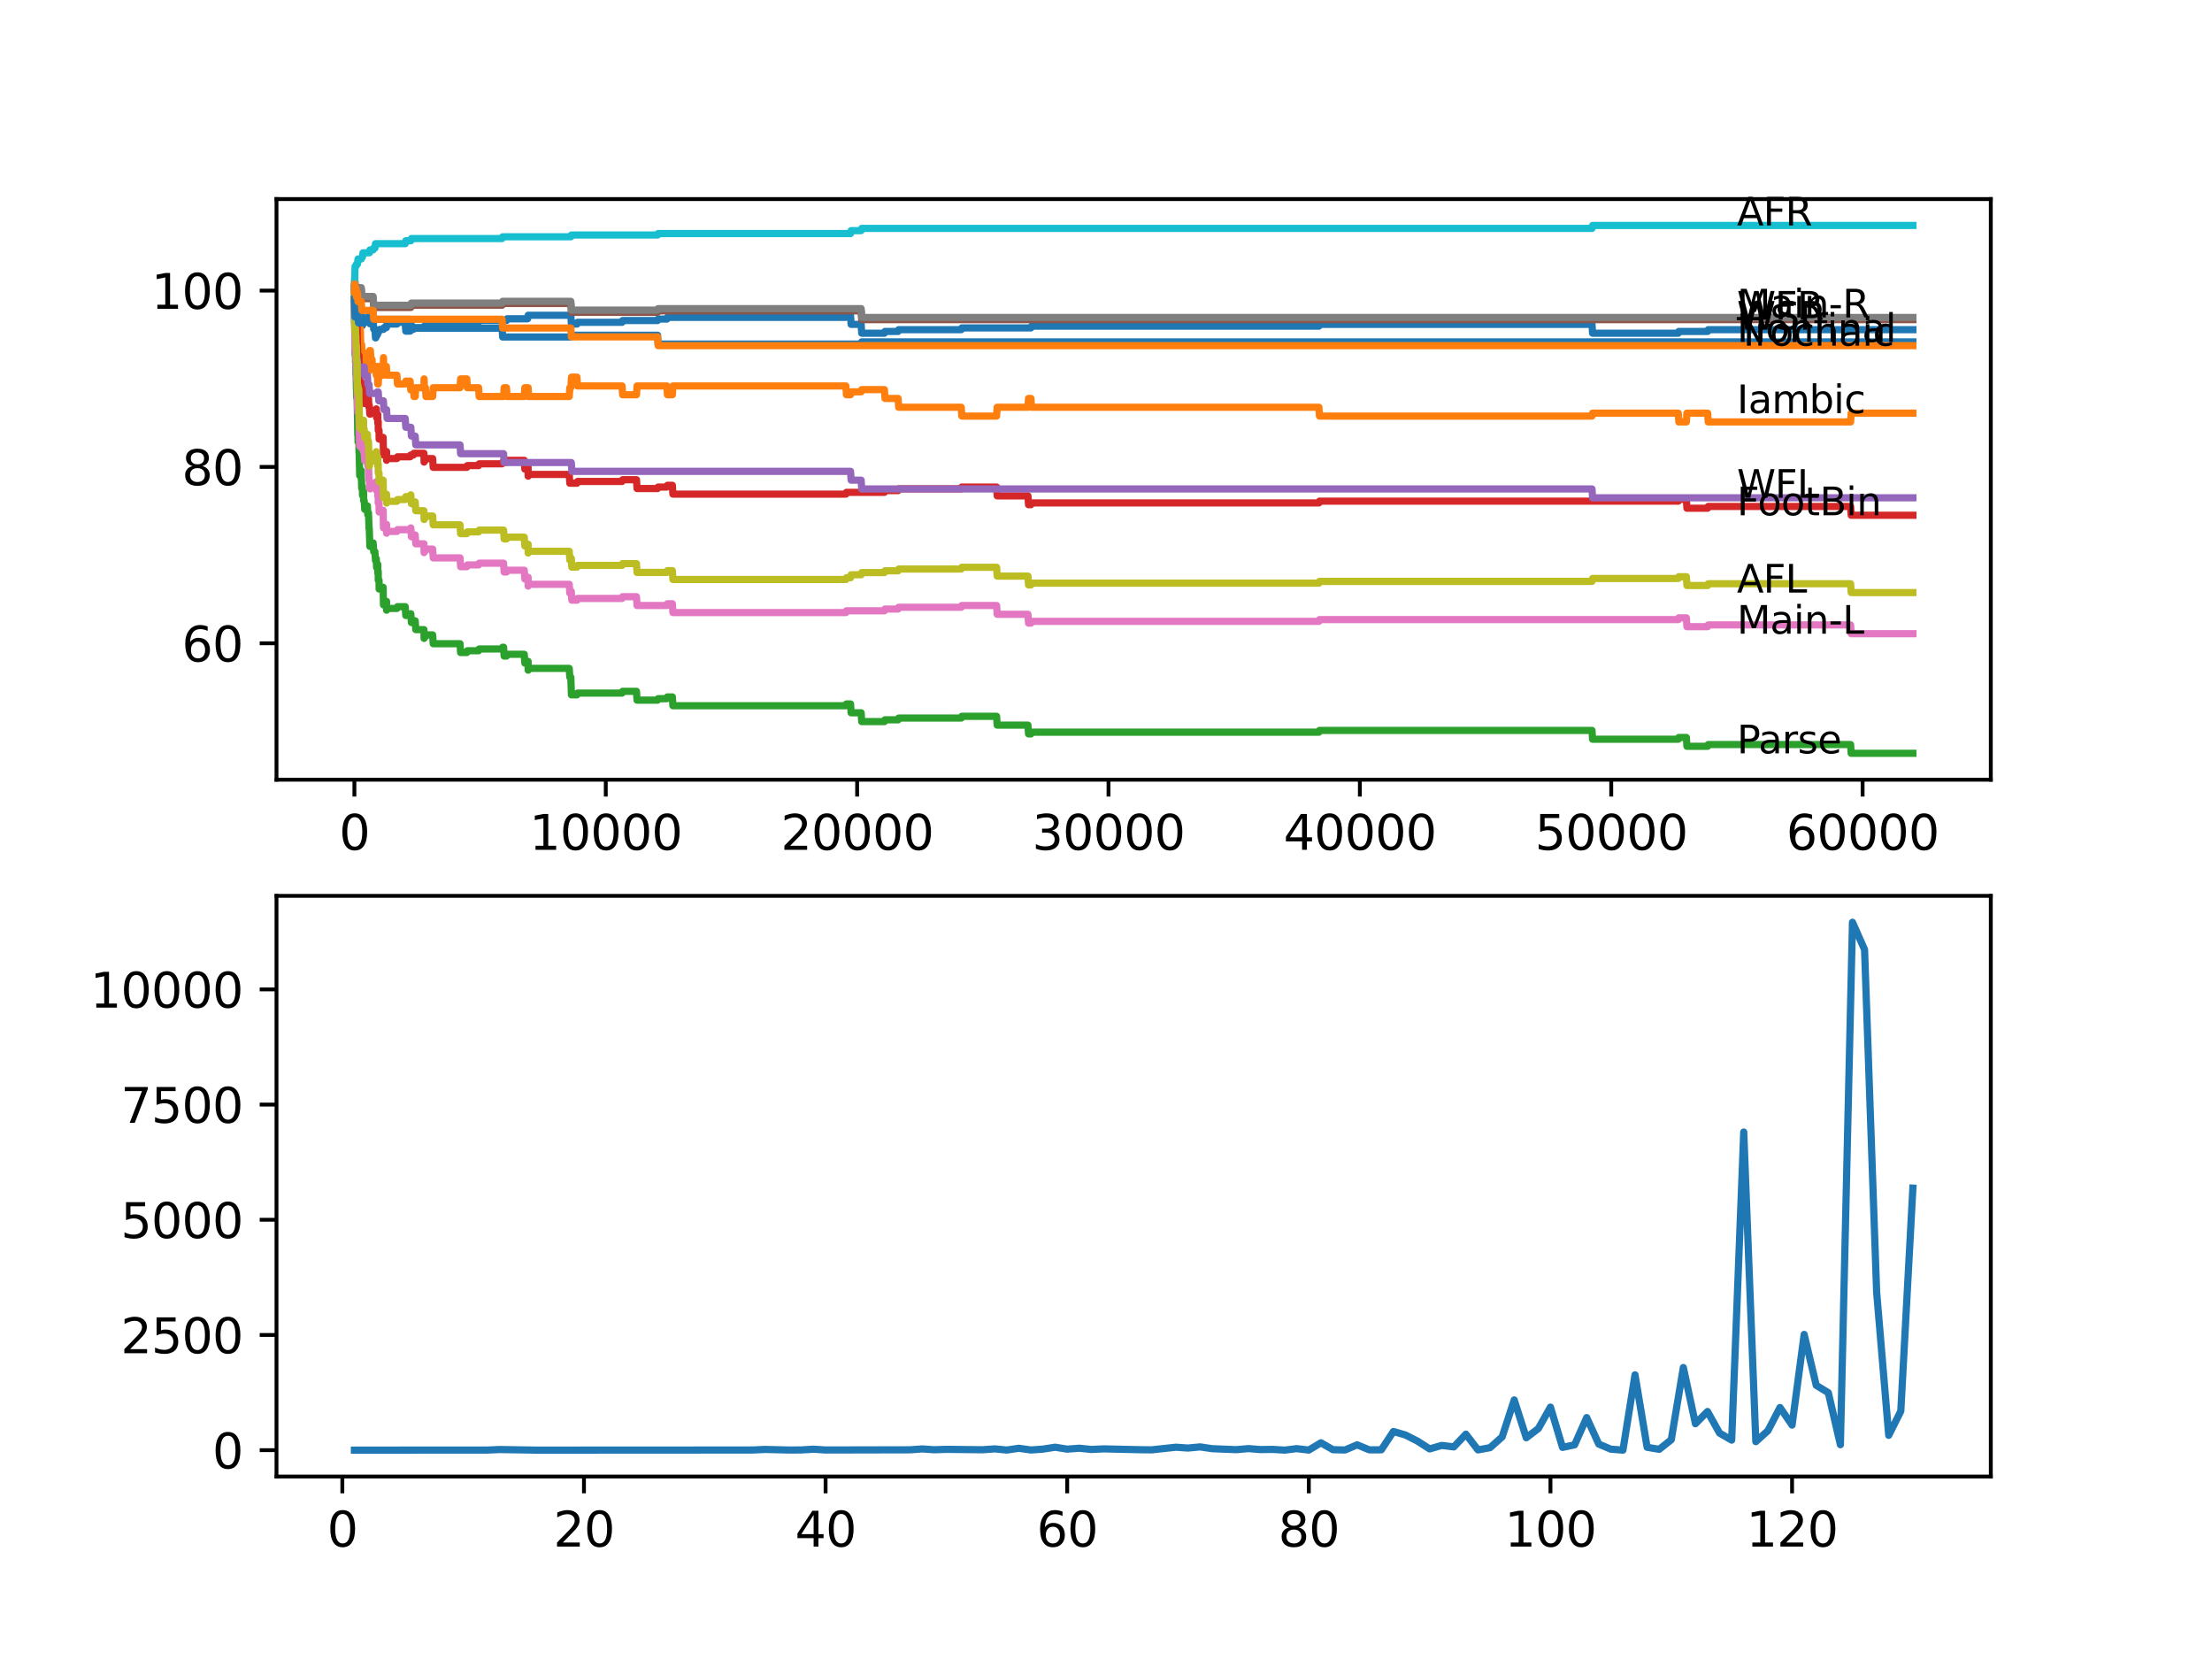 <?xml version="1.0" encoding="utf-8" standalone="no"?>
<!DOCTYPE svg PUBLIC "-//W3C//DTD SVG 1.1//EN"
  "http://www.w3.org/Graphics/SVG/1.1/DTD/svg11.dtd">
<svg xmlns:xlink="http://www.w3.org/1999/xlink" width="460.8pt" height="345.6pt" viewBox="0 0 460.8 345.6" xmlns="http://www.w3.org/2000/svg" version="1.1">
 <defs>
  <style type="text/css">*{stroke-linejoin: round; stroke-linecap: butt}</style>
 </defs>
 <g id="figure_1">
  <g id="patch_1">
   <path d="M 0 345.6 
L 460.8 345.6 
L 460.8 0 
L 0 0 
z
" style="fill: #ffffff"/>
  </g>
  <g id="axes_1">
   <g id="patch_2">
    <path d="M 57.6 162.432 
L 414.72 162.432 
L 414.72 41.472 
L 57.6 41.472 
z
" style="fill: #ffffff"/>
   </g>
   <g id="matplotlib.axis_1">
    <g id="xtick_1">
     <g id="line2d_1">
      <defs>
       <path id="m3a9e1bb1ab" d="M 0 0 
L 0 3.5 
" style="stroke: #000000; stroke-width: 0.8"/>
      </defs>
      <g>
       <use xlink:href="#m3a9e1bb1ab" x="73.827" y="162.432" style="stroke: #000000; stroke-width: 0.8"/>
      </g>
     </g>
     <g id="text_1">
      <!-- 0 -->
      <g transform="translate(70.646 177.03)scale(0.1 -0.1)">
       <defs>
        <path id="DejaVuSans-30" d="M 2034 4250 
Q 1547 4250 1301 3770 
Q 1056 3291 1056 2328 
Q 1056 1369 1301 889 
Q 1547 409 2034 409 
Q 2525 409 2770 889 
Q 3016 1369 3016 2328 
Q 3016 3291 2770 3770 
Q 2525 4250 2034 4250 
z
M 2034 4750 
Q 2819 4750 3233 4129 
Q 3647 3509 3647 2328 
Q 3647 1150 3233 529 
Q 2819 -91 2034 -91 
Q 1250 -91 836 529 
Q 422 1150 422 2328 
Q 422 3509 836 4129 
Q 1250 4750 2034 4750 
z
" transform="scale(0.016)"/>
       </defs>
       <use xlink:href="#DejaVuSans-30"/>
      </g>
     </g>
    </g>
    <g id="xtick_2">
     <g id="line2d_2">
      <g>
       <use xlink:href="#m3a9e1bb1ab" x="126.192" y="162.432" style="stroke: #000000; stroke-width: 0.8"/>
      </g>
     </g>
     <g id="text_2">
      <!-- 10000 -->
      <g transform="translate(110.286 177.03)scale(0.1 -0.1)">
       <defs>
        <path id="DejaVuSans-31" d="M 794 531 
L 1825 531 
L 1825 4091 
L 703 3866 
L 703 4441 
L 1819 4666 
L 2450 4666 
L 2450 531 
L 3481 531 
L 3481 0 
L 794 0 
L 794 531 
z
" transform="scale(0.016)"/>
       </defs>
       <use xlink:href="#DejaVuSans-31"/>
       <use xlink:href="#DejaVuSans-30" x="63.623"/>
       <use xlink:href="#DejaVuSans-30" x="127.246"/>
       <use xlink:href="#DejaVuSans-30" x="190.869"/>
       <use xlink:href="#DejaVuSans-30" x="254.492"/>
      </g>
     </g>
    </g>
    <g id="xtick_3">
     <g id="line2d_3">
      <g>
       <use xlink:href="#m3a9e1bb1ab" x="178.556" y="162.432" style="stroke: #000000; stroke-width: 0.8"/>
      </g>
     </g>
     <g id="text_3">
      <!-- 20000 -->
      <g transform="translate(162.65 177.03)scale(0.1 -0.1)">
       <defs>
        <path id="DejaVuSans-32" d="M 1228 531 
L 3431 531 
L 3431 0 
L 469 0 
L 469 531 
Q 828 903 1448 1529 
Q 2069 2156 2228 2338 
Q 2531 2678 2651 2914 
Q 2772 3150 2772 3378 
Q 2772 3750 2511 3984 
Q 2250 4219 1831 4219 
Q 1534 4219 1204 4116 
Q 875 4013 500 3803 
L 500 4441 
Q 881 4594 1212 4672 
Q 1544 4750 1819 4750 
Q 2544 4750 2975 4387 
Q 3406 4025 3406 3419 
Q 3406 3131 3298 2873 
Q 3191 2616 2906 2266 
Q 2828 2175 2409 1742 
Q 1991 1309 1228 531 
z
" transform="scale(0.016)"/>
       </defs>
       <use xlink:href="#DejaVuSans-32"/>
       <use xlink:href="#DejaVuSans-30" x="63.623"/>
       <use xlink:href="#DejaVuSans-30" x="127.246"/>
       <use xlink:href="#DejaVuSans-30" x="190.869"/>
       <use xlink:href="#DejaVuSans-30" x="254.492"/>
      </g>
     </g>
    </g>
    <g id="xtick_4">
     <g id="line2d_4">
      <g>
       <use xlink:href="#m3a9e1bb1ab" x="230.921" y="162.432" style="stroke: #000000; stroke-width: 0.8"/>
      </g>
     </g>
     <g id="text_4">
      <!-- 30000 -->
      <g transform="translate(215.015 177.03)scale(0.1 -0.1)">
       <defs>
        <path id="DejaVuSans-33" d="M 2597 2516 
Q 3050 2419 3304 2112 
Q 3559 1806 3559 1356 
Q 3559 666 3084 287 
Q 2609 -91 1734 -91 
Q 1441 -91 1130 -33 
Q 819 25 488 141 
L 488 750 
Q 750 597 1062 519 
Q 1375 441 1716 441 
Q 2309 441 2620 675 
Q 2931 909 2931 1356 
Q 2931 1769 2642 2001 
Q 2353 2234 1838 2234 
L 1294 2234 
L 1294 2753 
L 1863 2753 
Q 2328 2753 2575 2939 
Q 2822 3125 2822 3475 
Q 2822 3834 2567 4026 
Q 2313 4219 1838 4219 
Q 1578 4219 1281 4162 
Q 984 4106 628 3988 
L 628 4550 
Q 988 4650 1302 4700 
Q 1616 4750 1894 4750 
Q 2613 4750 3031 4423 
Q 3450 4097 3450 3541 
Q 3450 3153 3228 2886 
Q 3006 2619 2597 2516 
z
" transform="scale(0.016)"/>
       </defs>
       <use xlink:href="#DejaVuSans-33"/>
       <use xlink:href="#DejaVuSans-30" x="63.623"/>
       <use xlink:href="#DejaVuSans-30" x="127.246"/>
       <use xlink:href="#DejaVuSans-30" x="190.869"/>
       <use xlink:href="#DejaVuSans-30" x="254.492"/>
      </g>
     </g>
    </g>
    <g id="xtick_5">
     <g id="line2d_5">
      <g>
       <use xlink:href="#m3a9e1bb1ab" x="283.285" y="162.432" style="stroke: #000000; stroke-width: 0.8"/>
      </g>
     </g>
     <g id="text_5">
      <!-- 40000 -->
      <g transform="translate(267.379 177.03)scale(0.1 -0.1)">
       <defs>
        <path id="DejaVuSans-34" d="M 2419 4116 
L 825 1625 
L 2419 1625 
L 2419 4116 
z
M 2253 4666 
L 3047 4666 
L 3047 1625 
L 3713 1625 
L 3713 1100 
L 3047 1100 
L 3047 0 
L 2419 0 
L 2419 1100 
L 313 1100 
L 313 1709 
L 2253 4666 
z
" transform="scale(0.016)"/>
       </defs>
       <use xlink:href="#DejaVuSans-34"/>
       <use xlink:href="#DejaVuSans-30" x="63.623"/>
       <use xlink:href="#DejaVuSans-30" x="127.246"/>
       <use xlink:href="#DejaVuSans-30" x="190.869"/>
       <use xlink:href="#DejaVuSans-30" x="254.492"/>
      </g>
     </g>
    </g>
    <g id="xtick_6">
     <g id="line2d_6">
      <g>
       <use xlink:href="#m3a9e1bb1ab" x="335.65" y="162.432" style="stroke: #000000; stroke-width: 0.8"/>
      </g>
     </g>
     <g id="text_6">
      <!-- 50000 -->
      <g transform="translate(319.744 177.03)scale(0.1 -0.1)">
       <defs>
        <path id="DejaVuSans-35" d="M 691 4666 
L 3169 4666 
L 3169 4134 
L 1269 4134 
L 1269 2991 
Q 1406 3038 1543 3061 
Q 1681 3084 1819 3084 
Q 2600 3084 3056 2656 
Q 3513 2228 3513 1497 
Q 3513 744 3044 326 
Q 2575 -91 1722 -91 
Q 1428 -91 1123 -41 
Q 819 9 494 109 
L 494 744 
Q 775 591 1075 516 
Q 1375 441 1709 441 
Q 2250 441 2565 725 
Q 2881 1009 2881 1497 
Q 2881 1984 2565 2268 
Q 2250 2553 1709 2553 
Q 1456 2553 1204 2497 
Q 953 2441 691 2322 
L 691 4666 
z
" transform="scale(0.016)"/>
       </defs>
       <use xlink:href="#DejaVuSans-35"/>
       <use xlink:href="#DejaVuSans-30" x="63.623"/>
       <use xlink:href="#DejaVuSans-30" x="127.246"/>
       <use xlink:href="#DejaVuSans-30" x="190.869"/>
       <use xlink:href="#DejaVuSans-30" x="254.492"/>
      </g>
     </g>
    </g>
    <g id="xtick_7">
     <g id="line2d_7">
      <g>
       <use xlink:href="#m3a9e1bb1ab" x="388.014" y="162.432" style="stroke: #000000; stroke-width: 0.8"/>
      </g>
     </g>
     <g id="text_7">
      <!-- 60000 -->
      <g transform="translate(372.108 177.03)scale(0.1 -0.1)">
       <defs>
        <path id="DejaVuSans-36" d="M 2113 2584 
Q 1688 2584 1439 2293 
Q 1191 2003 1191 1497 
Q 1191 994 1439 701 
Q 1688 409 2113 409 
Q 2538 409 2786 701 
Q 3034 994 3034 1497 
Q 3034 2003 2786 2293 
Q 2538 2584 2113 2584 
z
M 3366 4563 
L 3366 3988 
Q 3128 4100 2886 4159 
Q 2644 4219 2406 4219 
Q 1781 4219 1451 3797 
Q 1122 3375 1075 2522 
Q 1259 2794 1537 2939 
Q 1816 3084 2150 3084 
Q 2853 3084 3261 2657 
Q 3669 2231 3669 1497 
Q 3669 778 3244 343 
Q 2819 -91 2113 -91 
Q 1303 -91 875 529 
Q 447 1150 447 2328 
Q 447 3434 972 4092 
Q 1497 4750 2381 4750 
Q 2619 4750 2861 4703 
Q 3103 4656 3366 4563 
z
" transform="scale(0.016)"/>
       </defs>
       <use xlink:href="#DejaVuSans-36"/>
       <use xlink:href="#DejaVuSans-30" x="63.623"/>
       <use xlink:href="#DejaVuSans-30" x="127.246"/>
       <use xlink:href="#DejaVuSans-30" x="190.869"/>
       <use xlink:href="#DejaVuSans-30" x="254.492"/>
      </g>
     </g>
    </g>
   </g>
   <g id="matplotlib.axis_2">
    <g id="ytick_1">
     <g id="line2d_8">
      <defs>
       <path id="m21073325c6" d="M 0 0 
L -3.5 0 
" style="stroke: #000000; stroke-width: 0.8"/>
      </defs>
      <g>
       <use xlink:href="#m21073325c6" x="57.6" y="134.004" style="stroke: #000000; stroke-width: 0.8"/>
      </g>
     </g>
     <g id="text_8">
      <!-- 60 -->
      <g transform="translate(37.875 137.804)scale(0.1 -0.1)">
       <use xlink:href="#DejaVuSans-36"/>
       <use xlink:href="#DejaVuSans-30" x="63.623"/>
      </g>
     </g>
    </g>
    <g id="ytick_2">
     <g id="line2d_9">
      <g>
       <use xlink:href="#m21073325c6" x="57.6" y="97.268" style="stroke: #000000; stroke-width: 0.8"/>
      </g>
     </g>
     <g id="text_9">
      <!-- 80 -->
      <g transform="translate(37.875 101.067)scale(0.1 -0.1)">
       <defs>
        <path id="DejaVuSans-38" d="M 2034 2216 
Q 1584 2216 1326 1975 
Q 1069 1734 1069 1313 
Q 1069 891 1326 650 
Q 1584 409 2034 409 
Q 2484 409 2743 651 
Q 3003 894 3003 1313 
Q 3003 1734 2745 1975 
Q 2488 2216 2034 2216 
z
M 1403 2484 
Q 997 2584 770 2862 
Q 544 3141 544 3541 
Q 544 4100 942 4425 
Q 1341 4750 2034 4750 
Q 2731 4750 3128 4425 
Q 3525 4100 3525 3541 
Q 3525 3141 3298 2862 
Q 3072 2584 2669 2484 
Q 3125 2378 3379 2068 
Q 3634 1759 3634 1313 
Q 3634 634 3220 271 
Q 2806 -91 2034 -91 
Q 1263 -91 848 271 
Q 434 634 434 1313 
Q 434 1759 690 2068 
Q 947 2378 1403 2484 
z
M 1172 3481 
Q 1172 3119 1398 2916 
Q 1625 2713 2034 2713 
Q 2441 2713 2670 2916 
Q 2900 3119 2900 3481 
Q 2900 3844 2670 4047 
Q 2441 4250 2034 4250 
Q 1625 4250 1398 4047 
Q 1172 3844 1172 3481 
z
" transform="scale(0.016)"/>
       </defs>
       <use xlink:href="#DejaVuSans-38"/>
       <use xlink:href="#DejaVuSans-30" x="63.623"/>
      </g>
     </g>
    </g>
    <g id="ytick_3">
     <g id="line2d_10">
      <g>
       <use xlink:href="#m21073325c6" x="57.6" y="60.532" style="stroke: #000000; stroke-width: 0.8"/>
      </g>
     </g>
     <g id="text_10">
      <!-- 100 -->
      <g transform="translate(31.512 64.331)scale(0.1 -0.1)">
       <use xlink:href="#DejaVuSans-31"/>
       <use xlink:href="#DejaVuSans-30" x="63.623"/>
       <use xlink:href="#DejaVuSans-30" x="127.246"/>
      </g>
     </g>
    </g>
   </g>
   <g id="line2d_11">
    <path d="M 73.833 62.369 
L 73.838 62.369 
L 73.901 67.512 
L 73.958 67.144 
L 74.021 67.144 
L 74.152 65.675 
L 74.252 67.512 
L 74.267 67.144 
L 74.383 65.859 
L 74.409 65.859 
L 74.466 64.45 
L 74.472 66.287 
L 74.513 66.287 
L 74.55 66.287 
L 74.576 65.92 
L 74.582 67.757 
L 74.65 67.022 
L 74.728 67.022 
L 74.859 65.553 
L 75.048 65.553 
L 75.168 64.879 
L 75.189 64.879 
L 75.262 64.512 
L 75.268 66.349 
L 75.278 66.349 
L 75.346 66.349 
L 75.461 65.981 
L 75.493 65.981 
L 75.508 67.818 
L 75.608 67.451 
L 75.723 67.451 
L 75.838 67.083 
L 76.2 67.083 
L 76.32 66.349 
L 76.613 66.349 
L 76.728 65.981 
L 76.859 65.981 
L 76.964 65.614 
L 77.079 67.451 
L 77.158 67.451 
L 77.273 67.083 
L 77.493 67.083 
L 77.608 66.716 
L 77.734 66.716 
L 77.849 68.553 
L 78.106 68.553 
L 78.221 70.389 
L 78.273 70.389 
L 78.388 70.022 
L 78.451 70.022 
L 78.566 69.716 
L 78.629 69.716 
L 78.745 69.349 
L 78.786 69.349 
L 78.902 68.981 
L 78.975 68.981 
L 79.09 68.614 
L 79.886 68.614 
L 80.001 68.247 
L 80.493 68.247 
L 80.614 67.512 
L 82.693 67.512 
L 82.808 67.144 
L 84.416 67.144 
L 84.531 68.981 
L 85.442 68.981 
L 85.557 68.614 
L 86.123 68.614 
L 86.238 68.247 
L 88.343 68.247 
L 88.458 67.879 
L 88.626 67.879 
L 88.741 67.512 
L 97.245 67.512 
L 97.36 67.144 
L 99.701 67.144 
L 99.816 66.777 
L 105.513 66.777 
L 105.628 66.41 
L 109.907 66.41 
L 110.027 65.675 
L 118.913 65.675 
L 119.029 67.512 
L 120.191 67.512 
L 120.306 67.144 
L 129.585 67.144 
L 129.7 66.777 
L 136.984 66.777 
L 137.099 66.471 
L 138.922 66.471 
L 139.037 66.104 
L 176.216 66.104 
L 176.331 65.736 
L 177.185 65.736 
L 177.3 67.573 
L 179.394 67.573 
L 179.509 69.41 
L 184.243 69.41 
L 184.358 69.043 
L 187.092 69.043 
L 187.207 68.675 
L 200.246 68.675 
L 200.361 68.308 
L 214.761 68.308 
L 214.876 67.94 
L 274.755 67.94 
L 274.87 67.573 
L 331.644 67.573 
L 331.759 69.41 
L 349.616 69.41 
L 349.731 69.043 
L 355.737 69.043 
L 355.852 68.675 
L 398.487 68.675 
L 398.487 68.675 
" clip-path="url(#p863208ecc4)" style="fill: none; stroke: #1f77b4; stroke-width: 1.5; stroke-linecap: square"/>
   </g>
   <g id="line2d_12">
    <path d="M 73.833 60.532 
L 73.843 60.532 
L 73.875 58.083 
L 73.943 62.675 
L 73.948 62.675 
L 74.021 62.063 
L 74.026 63.899 
L 74.047 63.899 
L 74.063 63.899 
L 74.136 62.063 
L 74.147 65.736 
L 74.168 65.277 
L 74.178 65.277 
L 74.267 63.44 
L 74.283 67.114 
L 74.294 67.114 
L 74.409 63.44 
L 74.445 67.114 
L 74.424 61.603 
L 74.524 65.277 
L 74.55 65.277 
L 74.671 70.328 
L 74.728 70.328 
L 74.843 72.165 
L 74.864 72.165 
L 74.985 68.491 
L 75.048 68.491 
L 75.168 72.165 
L 75.189 72.165 
L 75.262 74.002 
L 75.299 73.635 
L 75.346 71.798 
L 75.409 73.635 
L 75.508 73.635 
L 75.624 75.471 
L 75.723 75.471 
L 75.744 77.308 
L 75.833 75.471 
L 75.864 75.471 
L 75.98 73.635 
L 76.2 73.635 
L 76.32 77.308 
L 76.535 77.308 
L 76.613 75.471 
L 76.645 77.308 
L 76.76 77.308 
L 76.859 75.471 
L 76.87 77.308 
L 76.875 77.308 
L 76.996 73.022 
L 77.158 73.022 
L 77.273 74.859 
L 77.493 74.859 
L 77.608 76.696 
L 77.734 76.696 
L 77.849 76.329 
L 78.273 76.329 
L 78.388 78.165 
L 78.394 78.165 
L 78.451 76.329 
L 78.504 78.165 
L 78.629 78.165 
L 78.697 80.002 
L 78.739 78.165 
L 78.786 78.165 
L 78.792 80.002 
L 78.896 78.165 
L 78.964 78.165 
L 78.975 76.329 
L 79.074 78.165 
L 79.813 78.165 
L 79.886 74.492 
L 79.928 76.329 
L 80.493 76.329 
L 80.609 78.165 
L 82.693 78.165 
L 82.808 80.002 
L 84.416 80.002 
L 84.531 79.39 
L 85.442 79.39 
L 85.557 81.227 
L 85.583 81.227 
L 85.699 80.767 
L 86.123 80.767 
L 86.238 82.604 
L 86.494 82.604 
L 86.61 80.767 
L 88.312 80.767 
L 88.343 78.931 
L 88.421 80.767 
L 88.626 80.767 
L 88.741 82.604 
L 90.129 82.604 
L 90.244 80.767 
L 95.836 80.767 
L 95.951 78.931 
L 97.245 78.931 
L 97.36 80.767 
L 99.701 80.767 
L 99.816 82.604 
L 104.906 82.604 
L 105.021 80.767 
L 105.513 80.767 
L 105.628 82.604 
L 109.215 82.604 
L 109.331 80.767 
L 109.907 80.767 
L 110.017 82.604 
L 110.022 80.767 
L 110.127 82.604 
L 118.583 82.604 
L 118.699 80.767 
L 118.913 80.767 
L 119.055 78.563 
L 120.191 78.563 
L 120.306 80.4 
L 129.585 80.4 
L 129.7 82.237 
L 132.591 82.237 
L 132.706 80.4 
L 138.922 80.4 
L 139.037 82.237 
L 140.063 82.237 
L 140.179 80.4 
L 176.216 80.4 
L 176.331 82.237 
L 177.185 82.237 
L 177.3 81.625 
L 179.394 81.625 
L 179.509 81.165 
L 184.243 81.165 
L 184.358 83.002 
L 187.092 83.002 
L 187.207 84.839 
L 200.246 84.839 
L 200.361 86.676 
L 207.614 86.676 
L 207.729 84.839 
L 214.143 84.839 
L 214.259 83.002 
L 214.761 83.002 
L 214.876 84.839 
L 274.755 84.839 
L 274.87 86.676 
L 331.644 86.676 
L 331.759 86.064 
L 349.616 86.064 
L 349.731 87.9 
L 351.302 87.9 
L 351.417 86.064 
L 355.737 86.064 
L 355.852 87.9 
L 385.517 87.9 
L 385.632 86.064 
L 398.487 86.064 
L 398.487 86.064 
" clip-path="url(#p863208ecc4)" style="fill: none; stroke: #ff7f0e; stroke-width: 1.5; stroke-linecap: square"/>
   </g>
   <g id="line2d_13">
    <path d="M 73.833 60.532 
L 73.979 74.033 
L 74.021 74.033 
L 74.063 73.665 
L 74.068 75.502 
L 74.11 75.502 
L 74.121 75.502 
L 74.126 75.135 
L 74.157 78.073 
L 74.178 78.073 
L 74.299 82.849 
L 74.398 82.849 
L 74.529 90.625 
L 74.55 90.625 
L 74.576 90.258 
L 74.582 92.094 
L 74.65 91.36 
L 74.728 91.36 
L 74.749 90.992 
L 74.786 94.299 
L 74.801 93.931 
L 74.807 93.931 
L 74.932 99.074 
L 75.048 99.074 
L 75.168 98.401 
L 75.189 98.401 
L 75.262 98.033 
L 75.268 99.87 
L 75.278 99.87 
L 75.299 99.87 
L 75.346 101.707 
L 75.414 101.34 
L 75.493 101.34 
L 75.508 103.177 
L 75.608 102.809 
L 75.723 102.809 
L 75.744 102.442 
L 75.749 104.279 
L 75.812 104.279 
L 75.864 104.279 
L 75.98 106.115 
L 76.2 106.115 
L 76.32 105.381 
L 76.535 105.381 
L 76.613 107.218 
L 76.65 106.85 
L 76.76 106.85 
L 76.88 110.156 
L 76.927 110.156 
L 77.048 113.83 
L 77.158 113.83 
L 77.273 113.463 
L 77.493 113.463 
L 77.608 113.095 
L 77.734 113.095 
L 77.849 114.932 
L 78.106 114.932 
L 78.221 116.769 
L 78.273 116.769 
L 78.388 116.402 
L 78.394 116.402 
L 78.451 118.238 
L 78.509 117.932 
L 78.629 117.932 
L 78.697 117.565 
L 78.703 119.402 
L 78.718 119.402 
L 78.786 119.402 
L 78.792 119.034 
L 78.797 120.871 
L 78.875 120.871 
L 78.964 120.871 
L 78.975 122.708 
L 79.08 122.341 
L 79.813 122.341 
L 79.886 126.014 
L 79.933 125.647 
L 80.493 125.647 
L 80.53 125.279 
L 80.535 127.116 
L 80.588 126.749 
L 82.693 126.749 
L 82.808 126.382 
L 84.416 126.382 
L 84.531 128.218 
L 85.442 128.218 
L 85.557 127.851 
L 85.583 127.851 
L 85.699 129.688 
L 86.123 129.688 
L 86.238 129.32 
L 86.494 129.32 
L 86.61 131.157 
L 88.312 131.157 
L 88.343 132.994 
L 88.427 132.627 
L 88.626 132.627 
L 88.741 132.259 
L 90.129 132.259 
L 90.244 134.096 
L 95.836 134.096 
L 95.951 135.933 
L 97.245 135.933 
L 97.36 135.566 
L 99.701 135.566 
L 99.816 135.198 
L 104.592 135.198 
L 104.707 134.831 
L 104.906 134.831 
L 105.021 136.668 
L 105.513 136.668 
L 105.628 136.3 
L 109.215 136.3 
L 109.331 138.137 
L 109.907 138.137 
L 110.017 137.77 
L 110.022 139.607 
L 110.132 139.239 
L 118.583 139.239 
L 118.699 141.076 
L 118.913 141.076 
L 119.034 144.75 
L 120.191 144.75 
L 120.306 144.382 
L 129.585 144.382 
L 129.7 144.015 
L 132.591 144.015 
L 132.706 145.852 
L 136.984 145.852 
L 137.099 145.546 
L 138.922 145.546 
L 139.037 145.178 
L 140.063 145.178 
L 140.179 147.015 
L 176.216 147.015 
L 176.331 146.648 
L 177.185 146.648 
L 177.3 148.484 
L 179.394 148.484 
L 179.509 150.321 
L 184.243 150.321 
L 184.358 149.954 
L 187.092 149.954 
L 187.207 149.587 
L 200.246 149.587 
L 200.361 149.219 
L 207.614 149.219 
L 207.729 151.056 
L 214.143 151.056 
L 214.259 152.893 
L 214.761 152.893 
L 214.876 152.525 
L 274.755 152.525 
L 274.87 152.158 
L 331.644 152.158 
L 331.759 153.995 
L 349.616 153.995 
L 349.731 153.628 
L 351.302 153.628 
L 351.417 155.464 
L 355.737 155.464 
L 355.852 155.097 
L 385.517 155.097 
L 385.632 156.934 
L 398.487 156.934 
L 398.487 156.934 
" clip-path="url(#p863208ecc4)" style="fill: none; stroke: #2ca02c; stroke-width: 1.5; stroke-linecap: square"/>
   </g>
   <g id="line2d_14">
    <path d="M 73.833 62.369 
L 73.838 64.206 
L 73.943 63.012 
L 74.021 63.012 
L 74.063 62.644 
L 74.068 64.481 
L 74.11 64.481 
L 74.121 64.481 
L 74.126 64.114 
L 74.184 67.053 
L 74.194 67.053 
L 74.252 67.053 
L 74.257 66.685 
L 74.262 68.522 
L 74.346 68.155 
L 74.398 68.155 
L 74.524 74.094 
L 74.55 74.094 
L 74.576 73.726 
L 74.582 75.563 
L 74.65 74.828 
L 74.728 74.828 
L 74.781 74.094 
L 74.786 75.931 
L 74.807 75.563 
L 74.932 80.706 
L 75.048 80.706 
L 75.168 80.033 
L 75.189 80.033 
L 75.299 79.665 
L 75.346 81.502 
L 75.414 81.135 
L 75.508 81.135 
L 75.624 80.767 
L 75.723 80.767 
L 75.744 80.4 
L 75.749 82.237 
L 75.812 82.237 
L 75.864 82.237 
L 75.98 84.074 
L 76.2 84.074 
L 76.32 83.339 
L 76.613 83.339 
L 76.728 82.972 
L 76.76 82.972 
L 76.859 84.808 
L 76.875 84.441 
L 76.927 84.441 
L 77.043 86.278 
L 77.158 86.278 
L 77.273 85.911 
L 77.493 85.911 
L 77.608 85.543 
L 78.273 85.543 
L 78.388 85.176 
L 78.394 85.176 
L 78.451 87.013 
L 78.509 86.706 
L 78.629 86.706 
L 78.697 86.339 
L 78.703 88.176 
L 78.718 88.176 
L 78.786 88.176 
L 78.792 87.809 
L 78.797 89.645 
L 78.875 89.645 
L 78.964 89.645 
L 78.975 91.482 
L 79.08 91.115 
L 79.813 91.115 
L 79.886 94.788 
L 79.933 94.421 
L 80.493 94.421 
L 80.53 94.054 
L 80.535 95.891 
L 80.588 95.523 
L 82.693 95.523 
L 82.808 95.156 
L 85.442 95.156 
L 85.557 94.788 
L 86.123 94.788 
L 86.238 94.421 
L 88.312 94.421 
L 88.343 96.258 
L 88.427 95.891 
L 88.626 95.891 
L 88.741 95.523 
L 90.129 95.523 
L 90.244 97.36 
L 97.245 97.36 
L 97.36 96.993 
L 99.701 96.993 
L 99.816 96.625 
L 104.592 96.625 
L 104.707 96.258 
L 105.513 96.258 
L 105.628 95.891 
L 109.215 95.891 
L 109.331 97.727 
L 109.907 97.727 
L 110.017 97.36 
L 110.022 99.197 
L 110.132 98.829 
L 118.583 98.829 
L 118.699 100.666 
L 120.191 100.666 
L 120.306 100.299 
L 129.585 100.299 
L 129.7 99.932 
L 132.591 99.932 
L 132.706 101.768 
L 136.984 101.768 
L 137.099 101.462 
L 138.922 101.462 
L 139.037 101.095 
L 140.063 101.095 
L 140.179 102.932 
L 176.216 102.932 
L 176.331 102.564 
L 184.243 102.564 
L 184.358 102.197 
L 187.092 102.197 
L 187.207 101.83 
L 200.246 101.83 
L 200.361 101.462 
L 207.614 101.462 
L 207.729 103.299 
L 214.143 103.299 
L 214.259 105.136 
L 214.761 105.136 
L 214.876 104.768 
L 274.755 104.768 
L 274.87 104.401 
L 349.616 104.401 
L 349.731 104.034 
L 351.302 104.034 
L 351.417 105.871 
L 355.737 105.871 
L 355.852 105.503 
L 385.517 105.503 
L 385.632 107.34 
L 398.487 107.34 
L 398.487 107.34 
" clip-path="url(#p863208ecc4)" style="fill: none; stroke: #d62728; stroke-width: 1.5; stroke-linecap: square"/>
   </g>
   <g id="line2d_15">
    <path d="M 73.833 62.369 
L 73.974 73.39 
L 74.152 73.39 
L 74.267 75.226 
L 74.43 75.226 
L 74.466 74.92 
L 74.472 76.757 
L 74.513 76.757 
L 75.048 76.757 
L 75.163 76.451 
L 75.864 76.451 
L 75.98 78.288 
L 76.535 78.288 
L 76.65 80.125 
L 76.875 80.125 
L 76.99 81.961 
L 78.451 81.961 
L 78.566 81.655 
L 78.792 81.655 
L 78.907 83.492 
L 79.865 83.492 
L 79.98 85.329 
L 80.53 85.329 
L 80.645 87.166 
L 84.416 87.166 
L 84.531 89.002 
L 85.583 89.002 
L 85.699 90.839 
L 86.494 90.839 
L 86.61 92.676 
L 95.836 92.676 
L 95.951 94.513 
L 104.906 94.513 
L 105.021 96.35 
L 119.008 96.35 
L 119.123 98.187 
L 177.185 98.187 
L 177.3 100.023 
L 179.394 100.023 
L 179.509 101.86 
L 331.644 101.86 
L 331.759 103.697 
L 398.487 103.697 
L 398.487 103.697 
" clip-path="url(#p863208ecc4)" style="fill: none; stroke: #9467bd; stroke-width: 1.5; stroke-linecap: square"/>
   </g>
   <g id="line2d_16">
    <path d="M 73.833 59.92 
L 73.859 59.92 
L 73.948 59.001 
L 73.953 60.838 
L 73.958 60.838 
L 74.576 60.838 
L 74.692 60.379 
L 75.262 60.379 
L 75.377 62.216 
L 77.734 62.216 
L 77.849 64.053 
L 85.583 64.053 
L 85.699 63.593 
L 104.592 63.593 
L 104.707 63.226 
L 118.913 63.226 
L 119.029 65.063 
L 136.984 65.063 
L 137.099 64.757 
L 179.394 64.757 
L 179.509 66.593 
L 398.487 66.593 
L 398.487 66.593 
" clip-path="url(#p863208ecc4)" style="fill: none; stroke: #8c564b; stroke-width: 1.5; stroke-linecap: square"/>
   </g>
   <g id="line2d_17">
    <path d="M 73.833 62.369 
L 73.937 73.022 
L 73.969 72.655 
L 74.021 72.655 
L 74.063 72.288 
L 74.068 74.124 
L 74.11 74.124 
L 74.121 74.124 
L 74.126 73.757 
L 74.184 76.237 
L 74.199 76.237 
L 74.252 76.237 
L 74.257 75.869 
L 74.299 79.176 
L 74.32 79.176 
L 74.398 79.176 
L 74.466 85.115 
L 74.524 84.502 
L 74.55 84.502 
L 74.576 84.135 
L 74.582 85.972 
L 74.65 85.237 
L 74.728 85.237 
L 74.749 84.87 
L 74.786 88.176 
L 74.801 87.809 
L 74.807 87.809 
L 74.932 92.952 
L 75.048 92.952 
L 75.168 92.278 
L 75.189 92.278 
L 75.299 91.543 
L 75.346 93.38 
L 75.414 93.013 
L 75.508 93.013 
L 75.624 92.646 
L 75.723 92.646 
L 75.744 92.278 
L 75.749 94.115 
L 75.812 94.115 
L 75.864 94.115 
L 75.98 95.952 
L 76.2 95.952 
L 76.32 95.217 
L 76.535 95.217 
L 76.613 97.054 
L 76.65 96.686 
L 76.76 96.686 
L 76.88 99.993 
L 76.927 99.993 
L 77.043 101.83 
L 77.158 101.83 
L 77.273 101.462 
L 77.493 101.462 
L 77.608 101.095 
L 77.734 101.095 
L 77.849 100.727 
L 78.273 100.727 
L 78.388 100.36 
L 78.394 100.36 
L 78.451 102.197 
L 78.509 101.891 
L 78.629 101.891 
L 78.697 101.523 
L 78.703 103.36 
L 78.718 103.36 
L 78.786 103.36 
L 78.792 102.993 
L 78.797 104.83 
L 78.875 104.83 
L 78.964 104.83 
L 78.975 106.666 
L 79.08 106.299 
L 79.813 106.299 
L 79.886 109.973 
L 79.933 109.605 
L 80.493 109.605 
L 80.53 109.238 
L 80.535 111.075 
L 80.588 110.707 
L 82.693 110.707 
L 82.808 110.34 
L 85.442 110.34 
L 85.557 109.973 
L 85.583 109.973 
L 85.699 111.81 
L 86.123 111.81 
L 86.238 111.442 
L 86.494 111.442 
L 86.61 113.279 
L 88.312 113.279 
L 88.343 115.116 
L 88.427 114.748 
L 88.626 114.748 
L 88.741 114.381 
L 90.129 114.381 
L 90.244 116.218 
L 95.836 116.218 
L 95.951 118.055 
L 97.245 118.055 
L 97.36 117.687 
L 99.701 117.687 
L 99.816 117.32 
L 104.906 117.32 
L 105.021 119.157 
L 105.513 119.157 
L 105.628 118.789 
L 109.215 118.789 
L 109.331 120.626 
L 109.907 120.626 
L 110.017 120.259 
L 110.022 122.096 
L 110.132 121.728 
L 118.583 121.728 
L 118.699 123.565 
L 118.913 123.565 
L 119.008 123.198 
L 119.123 125.035 
L 120.191 125.035 
L 120.306 124.667 
L 129.585 124.667 
L 129.7 124.3 
L 132.591 124.3 
L 132.706 126.137 
L 138.922 126.137 
L 139.037 125.769 
L 140.063 125.769 
L 140.179 127.606 
L 176.216 127.606 
L 176.331 127.239 
L 184.243 127.239 
L 184.358 126.871 
L 187.092 126.871 
L 187.207 126.504 
L 200.246 126.504 
L 200.361 126.137 
L 207.614 126.137 
L 207.729 127.973 
L 214.143 127.973 
L 214.259 129.81 
L 214.761 129.81 
L 214.876 129.443 
L 274.755 129.443 
L 274.87 129.076 
L 349.616 129.076 
L 349.731 128.708 
L 351.302 128.708 
L 351.417 130.545 
L 355.737 130.545 
L 355.852 130.178 
L 385.517 130.178 
L 385.632 132.014 
L 398.487 132.014 
L 398.487 132.014 
" clip-path="url(#p863208ecc4)" style="fill: none; stroke: #e377c2; stroke-width: 1.5; stroke-linecap: square"/>
   </g>
   <g id="line2d_18">
    <path d="M 73.833 59.92 
L 73.838 59.92 
L 73.948 58.542 
L 74.063 60.379 
L 74.576 60.379 
L 74.692 59.92 
L 75.262 59.92 
L 75.377 61.756 
L 77.734 61.756 
L 77.849 63.593 
L 85.583 63.593 
L 85.699 63.134 
L 104.592 63.134 
L 104.707 62.767 
L 118.913 62.767 
L 119.029 64.604 
L 136.984 64.604 
L 137.099 64.297 
L 179.394 64.297 
L 179.509 66.134 
L 398.487 66.134 
L 398.487 66.134 
" clip-path="url(#p863208ecc4)" style="fill: none; stroke: #7f7f7f; stroke-width: 1.5; stroke-linecap: square"/>
   </g>
   <g id="line2d_19">
    <path d="M 73.833 62.369 
L 73.937 69.196 
L 73.958 68.828 
L 74.021 68.828 
L 74.063 68.461 
L 74.068 70.298 
L 74.11 70.298 
L 74.121 70.298 
L 74.126 69.93 
L 74.184 72.41 
L 74.199 72.41 
L 74.252 72.41 
L 74.257 72.043 
L 74.299 75.349 
L 74.32 75.349 
L 74.398 75.349 
L 74.466 81.288 
L 74.524 80.676 
L 74.55 80.676 
L 74.576 80.308 
L 74.582 82.145 
L 74.65 81.41 
L 74.728 81.41 
L 74.749 81.043 
L 74.786 84.349 
L 74.801 83.982 
L 74.807 83.982 
L 74.932 89.125 
L 75.048 89.125 
L 75.168 88.451 
L 75.189 88.451 
L 75.299 87.717 
L 75.346 89.554 
L 75.414 89.186 
L 75.493 89.186 
L 75.608 87.9 
L 75.723 87.9 
L 75.744 87.533 
L 75.749 89.37 
L 75.812 89.37 
L 75.864 89.37 
L 75.98 91.207 
L 76.2 91.207 
L 76.32 90.472 
L 76.535 90.472 
L 76.613 92.309 
L 76.65 91.941 
L 76.76 91.941 
L 76.88 95.248 
L 76.927 95.248 
L 76.964 97.084 
L 77.037 96.472 
L 77.158 96.472 
L 77.273 96.105 
L 77.493 96.105 
L 77.608 95.737 
L 77.734 95.737 
L 77.849 95.37 
L 78.106 95.37 
L 78.221 94.452 
L 78.273 94.452 
L 78.388 94.084 
L 78.394 94.084 
L 78.451 95.921 
L 78.509 95.615 
L 78.629 95.615 
L 78.697 95.248 
L 78.703 97.084 
L 78.718 97.084 
L 78.786 97.084 
L 78.792 96.717 
L 78.797 98.554 
L 78.875 98.554 
L 78.964 98.554 
L 78.975 100.391 
L 79.08 100.023 
L 79.813 100.023 
L 79.886 103.697 
L 79.933 103.33 
L 80.493 103.33 
L 80.53 102.962 
L 80.535 104.799 
L 80.588 104.432 
L 82.693 104.432 
L 82.808 104.064 
L 84.416 104.064 
L 84.531 103.452 
L 85.442 103.452 
L 85.557 103.085 
L 85.583 103.085 
L 85.699 104.922 
L 86.123 104.922 
L 86.238 104.554 
L 86.494 104.554 
L 86.61 106.391 
L 88.312 106.391 
L 88.343 108.228 
L 88.427 107.86 
L 88.626 107.86 
L 88.741 107.493 
L 90.129 107.493 
L 90.244 109.33 
L 95.836 109.33 
L 95.951 111.167 
L 97.245 111.167 
L 97.36 110.799 
L 99.701 110.799 
L 99.816 110.432 
L 104.906 110.432 
L 105.021 112.269 
L 105.513 112.269 
L 105.628 111.901 
L 109.215 111.901 
L 109.331 113.738 
L 109.907 113.738 
L 110.017 113.371 
L 110.022 115.208 
L 110.132 114.84 
L 118.583 114.84 
L 118.699 116.677 
L 118.913 116.677 
L 119.008 116.31 
L 119.123 118.147 
L 120.191 118.147 
L 120.306 117.779 
L 129.585 117.779 
L 129.7 117.412 
L 132.591 117.412 
L 132.706 119.249 
L 138.922 119.249 
L 139.037 118.881 
L 140.063 118.881 
L 140.179 120.718 
L 176.216 120.718 
L 176.331 120.351 
L 177.185 120.351 
L 177.3 119.738 
L 179.394 119.738 
L 179.509 119.279 
L 184.243 119.279 
L 184.358 118.912 
L 187.092 118.912 
L 187.207 118.545 
L 200.246 118.545 
L 200.361 118.177 
L 207.614 118.177 
L 207.729 120.014 
L 214.143 120.014 
L 214.259 121.851 
L 214.761 121.851 
L 214.876 121.483 
L 274.755 121.483 
L 274.87 121.116 
L 331.644 121.116 
L 331.759 120.504 
L 349.616 120.504 
L 349.731 120.136 
L 351.302 120.136 
L 351.417 121.973 
L 355.737 121.973 
L 355.852 121.606 
L 385.517 121.606 
L 385.632 123.443 
L 398.487 123.443 
L 398.487 123.443 
" clip-path="url(#p863208ecc4)" style="fill: none; stroke: #bcbd22; stroke-width: 1.5; stroke-linecap: square"/>
   </g>
   <g id="line2d_20">
    <path d="M 73.833 59.92 
L 73.969 55.481 
L 74.152 55.481 
L 74.267 55.022 
L 74.466 55.022 
L 74.582 53.95 
L 75.262 53.95 
L 75.377 53.583 
L 75.493 53.583 
L 75.608 52.664 
L 76.964 52.664 
L 77.079 52.052 
L 77.734 52.052 
L 77.849 51.685 
L 78.106 51.685 
L 78.221 50.766 
L 84.416 50.766 
L 84.531 50.154 
L 85.583 50.154 
L 85.699 49.695 
L 104.592 49.695 
L 104.707 49.327 
L 118.913 49.327 
L 119.029 48.96 
L 136.984 48.96 
L 137.099 48.654 
L 177.185 48.654 
L 177.3 48.042 
L 179.394 48.042 
L 179.509 47.582 
L 331.644 47.582 
L 331.759 46.97 
L 398.487 46.97 
L 398.487 46.97 
" clip-path="url(#p863208ecc4)" style="fill: none; stroke: #17becf; stroke-width: 1.5; stroke-linecap: square"/>
   </g>
   <g id="line2d_21">
    <path d="M 73.833 62.369 
L 73.859 62.369 
L 73.948 66.042 
L 73.974 65.43 
L 74.576 65.43 
L 74.692 67.267 
L 75.262 67.267 
L 75.377 66.9 
L 77.734 66.9 
L 77.849 66.532 
L 85.583 66.532 
L 85.699 68.369 
L 104.592 68.369 
L 104.707 70.206 
L 118.913 70.206 
L 119.029 69.838 
L 136.984 69.838 
L 137.099 71.675 
L 179.394 71.675 
L 179.509 71.216 
L 398.487 71.216 
L 398.487 71.216 
" clip-path="url(#p863208ecc4)" style="fill: none; stroke: #1f77b4; stroke-width: 1.5; stroke-linecap: square"/>
   </g>
   <g id="line2d_22">
    <path d="M 73.833 60.532 
L 73.885 59.154 
L 73.89 60.991 
L 73.943 60.073 
L 74.152 60.073 
L 74.267 61.91 
L 74.383 60.991 
L 74.466 60.991 
L 74.582 62.828 
L 75.262 62.828 
L 75.377 64.665 
L 77.734 64.665 
L 77.849 66.502 
L 104.592 66.502 
L 104.707 68.338 
L 118.913 68.338 
L 119.029 70.175 
L 136.984 70.175 
L 137.099 72.012 
L 398.487 72.012 
L 398.487 72.012 
" clip-path="url(#p863208ecc4)" style="fill: none; stroke: #ff7f0e; stroke-width: 1.5; stroke-linecap: square"/>
   </g>
   <g id="patch_3">
    <path d="M 57.6 162.432 
L 57.6 41.472 
" style="fill: none; stroke: #000000; stroke-width: 0.8; stroke-linejoin: miter; stroke-linecap: square"/>
   </g>
   <g id="patch_4">
    <path d="M 414.72 162.432 
L 414.72 41.472 
" style="fill: none; stroke: #000000; stroke-width: 0.8; stroke-linejoin: miter; stroke-linecap: square"/>
   </g>
   <g id="patch_5">
    <path d="M 57.6 162.432 
L 414.72 162.432 
" style="fill: none; stroke: #000000; stroke-width: 0.8; stroke-linejoin: miter; stroke-linecap: square"/>
   </g>
   <g id="patch_6">
    <path d="M 57.6 41.472 
L 414.72 41.472 
" style="fill: none; stroke: #000000; stroke-width: 0.8; stroke-linejoin: miter; stroke-linecap: square"/>
   </g>
   <g id="text_11">
    <!-- WSP -->
    <g transform="translate(361.832 68.675)scale(0.08 -0.08)">
     <defs>
      <path id="DejaVuSans-57" d="M 213 4666 
L 850 4666 
L 1831 722 
L 2809 4666 
L 3519 4666 
L 4500 722 
L 5478 4666 
L 6119 4666 
L 4947 0 
L 4153 0 
L 3169 4050 
L 2175 0 
L 1381 0 
L 213 4666 
z
" transform="scale(0.016)"/>
      <path id="DejaVuSans-53" d="M 3425 4513 
L 3425 3897 
Q 3066 4069 2747 4153 
Q 2428 4238 2131 4238 
Q 1616 4238 1336 4038 
Q 1056 3838 1056 3469 
Q 1056 3159 1242 3001 
Q 1428 2844 1947 2747 
L 2328 2669 
Q 3034 2534 3370 2195 
Q 3706 1856 3706 1288 
Q 3706 609 3251 259 
Q 2797 -91 1919 -91 
Q 1588 -91 1214 -16 
Q 841 59 441 206 
L 441 856 
Q 825 641 1194 531 
Q 1563 422 1919 422 
Q 2459 422 2753 634 
Q 3047 847 3047 1241 
Q 3047 1584 2836 1778 
Q 2625 1972 2144 2069 
L 1759 2144 
Q 1053 2284 737 2584 
Q 422 2884 422 3419 
Q 422 4038 858 4394 
Q 1294 4750 2059 4750 
Q 2388 4750 2728 4690 
Q 3069 4631 3425 4513 
z
" transform="scale(0.016)"/>
      <path id="DejaVuSans-50" d="M 1259 4147 
L 1259 2394 
L 2053 2394 
Q 2494 2394 2734 2622 
Q 2975 2850 2975 3272 
Q 2975 3691 2734 3919 
Q 2494 4147 2053 4147 
L 1259 4147 
z
M 628 4666 
L 2053 4666 
Q 2838 4666 3239 4311 
Q 3641 3956 3641 3272 
Q 3641 2581 3239 2228 
Q 2838 1875 2053 1875 
L 1259 1875 
L 1259 0 
L 628 0 
L 628 4666 
z
" transform="scale(0.016)"/>
     </defs>
     <use xlink:href="#DejaVuSans-57"/>
     <use xlink:href="#DejaVuSans-53" x="98.877"/>
     <use xlink:href="#DejaVuSans-50" x="162.354"/>
    </g>
   </g>
   <g id="text_12">
    <!-- Iambic -->
    <g transform="translate(361.832 86.064)scale(0.08 -0.08)">
     <defs>
      <path id="DejaVuSans-49" d="M 628 4666 
L 1259 4666 
L 1259 0 
L 628 0 
L 628 4666 
z
" transform="scale(0.016)"/>
      <path id="DejaVuSans-61" d="M 2194 1759 
Q 1497 1759 1228 1600 
Q 959 1441 959 1056 
Q 959 750 1161 570 
Q 1363 391 1709 391 
Q 2188 391 2477 730 
Q 2766 1069 2766 1631 
L 2766 1759 
L 2194 1759 
z
M 3341 1997 
L 3341 0 
L 2766 0 
L 2766 531 
Q 2569 213 2275 61 
Q 1981 -91 1556 -91 
Q 1019 -91 701 211 
Q 384 513 384 1019 
Q 384 1609 779 1909 
Q 1175 2209 1959 2209 
L 2766 2209 
L 2766 2266 
Q 2766 2663 2505 2880 
Q 2244 3097 1772 3097 
Q 1472 3097 1187 3025 
Q 903 2953 641 2809 
L 641 3341 
Q 956 3463 1253 3523 
Q 1550 3584 1831 3584 
Q 2591 3584 2966 3190 
Q 3341 2797 3341 1997 
z
" transform="scale(0.016)"/>
      <path id="DejaVuSans-6d" d="M 3328 2828 
Q 3544 3216 3844 3400 
Q 4144 3584 4550 3584 
Q 5097 3584 5394 3201 
Q 5691 2819 5691 2113 
L 5691 0 
L 5113 0 
L 5113 2094 
Q 5113 2597 4934 2840 
Q 4756 3084 4391 3084 
Q 3944 3084 3684 2787 
Q 3425 2491 3425 1978 
L 3425 0 
L 2847 0 
L 2847 2094 
Q 2847 2600 2669 2842 
Q 2491 3084 2119 3084 
Q 1678 3084 1418 2786 
Q 1159 2488 1159 1978 
L 1159 0 
L 581 0 
L 581 3500 
L 1159 3500 
L 1159 2956 
Q 1356 3278 1631 3431 
Q 1906 3584 2284 3584 
Q 2666 3584 2933 3390 
Q 3200 3197 3328 2828 
z
" transform="scale(0.016)"/>
      <path id="DejaVuSans-62" d="M 3116 1747 
Q 3116 2381 2855 2742 
Q 2594 3103 2138 3103 
Q 1681 3103 1420 2742 
Q 1159 2381 1159 1747 
Q 1159 1113 1420 752 
Q 1681 391 2138 391 
Q 2594 391 2855 752 
Q 3116 1113 3116 1747 
z
M 1159 2969 
Q 1341 3281 1617 3432 
Q 1894 3584 2278 3584 
Q 2916 3584 3314 3078 
Q 3713 2572 3713 1747 
Q 3713 922 3314 415 
Q 2916 -91 2278 -91 
Q 1894 -91 1617 61 
Q 1341 213 1159 525 
L 1159 0 
L 581 0 
L 581 4863 
L 1159 4863 
L 1159 2969 
z
" transform="scale(0.016)"/>
      <path id="DejaVuSans-69" d="M 603 3500 
L 1178 3500 
L 1178 0 
L 603 0 
L 603 3500 
z
M 603 4863 
L 1178 4863 
L 1178 4134 
L 603 4134 
L 603 4863 
z
" transform="scale(0.016)"/>
      <path id="DejaVuSans-63" d="M 3122 3366 
L 3122 2828 
Q 2878 2963 2633 3030 
Q 2388 3097 2138 3097 
Q 1578 3097 1268 2742 
Q 959 2388 959 1747 
Q 959 1106 1268 751 
Q 1578 397 2138 397 
Q 2388 397 2633 464 
Q 2878 531 3122 666 
L 3122 134 
Q 2881 22 2623 -34 
Q 2366 -91 2075 -91 
Q 1284 -91 818 406 
Q 353 903 353 1747 
Q 353 2603 823 3093 
Q 1294 3584 2113 3584 
Q 2378 3584 2631 3529 
Q 2884 3475 3122 3366 
z
" transform="scale(0.016)"/>
     </defs>
     <use xlink:href="#DejaVuSans-49"/>
     <use xlink:href="#DejaVuSans-61" x="29.492"/>
     <use xlink:href="#DejaVuSans-6d" x="90.771"/>
     <use xlink:href="#DejaVuSans-62" x="188.184"/>
     <use xlink:href="#DejaVuSans-69" x="251.66"/>
     <use xlink:href="#DejaVuSans-63" x="279.443"/>
    </g>
   </g>
   <g id="text_13">
    <!-- Parse -->
    <g transform="translate(361.832 156.934)scale(0.08 -0.08)">
     <defs>
      <path id="DejaVuSans-72" d="M 2631 2963 
Q 2534 3019 2420 3045 
Q 2306 3072 2169 3072 
Q 1681 3072 1420 2755 
Q 1159 2438 1159 1844 
L 1159 0 
L 581 0 
L 581 3500 
L 1159 3500 
L 1159 2956 
Q 1341 3275 1631 3429 
Q 1922 3584 2338 3584 
Q 2397 3584 2469 3576 
Q 2541 3569 2628 3553 
L 2631 2963 
z
" transform="scale(0.016)"/>
      <path id="DejaVuSans-73" d="M 2834 3397 
L 2834 2853 
Q 2591 2978 2328 3040 
Q 2066 3103 1784 3103 
Q 1356 3103 1142 2972 
Q 928 2841 928 2578 
Q 928 2378 1081 2264 
Q 1234 2150 1697 2047 
L 1894 2003 
Q 2506 1872 2764 1633 
Q 3022 1394 3022 966 
Q 3022 478 2636 193 
Q 2250 -91 1575 -91 
Q 1294 -91 989 -36 
Q 684 19 347 128 
L 347 722 
Q 666 556 975 473 
Q 1284 391 1588 391 
Q 1994 391 2212 530 
Q 2431 669 2431 922 
Q 2431 1156 2273 1281 
Q 2116 1406 1581 1522 
L 1381 1569 
Q 847 1681 609 1914 
Q 372 2147 372 2553 
Q 372 3047 722 3315 
Q 1072 3584 1716 3584 
Q 2034 3584 2315 3537 
Q 2597 3491 2834 3397 
z
" transform="scale(0.016)"/>
      <path id="DejaVuSans-65" d="M 3597 1894 
L 3597 1613 
L 953 1613 
Q 991 1019 1311 708 
Q 1631 397 2203 397 
Q 2534 397 2845 478 
Q 3156 559 3463 722 
L 3463 178 
Q 3153 47 2828 -22 
Q 2503 -91 2169 -91 
Q 1331 -91 842 396 
Q 353 884 353 1716 
Q 353 2575 817 3079 
Q 1281 3584 2069 3584 
Q 2775 3584 3186 3129 
Q 3597 2675 3597 1894 
z
M 3022 2063 
Q 3016 2534 2758 2815 
Q 2500 3097 2075 3097 
Q 1594 3097 1305 2825 
Q 1016 2553 972 2059 
L 3022 2063 
z
" transform="scale(0.016)"/>
     </defs>
     <use xlink:href="#DejaVuSans-50"/>
     <use xlink:href="#DejaVuSans-61" x="55.803"/>
     <use xlink:href="#DejaVuSans-72" x="117.082"/>
     <use xlink:href="#DejaVuSans-73" x="158.195"/>
     <use xlink:href="#DejaVuSans-65" x="210.295"/>
    </g>
   </g>
   <g id="text_14">
    <!-- FootBin -->
    <g transform="translate(361.832 107.34)scale(0.08 -0.08)">
     <defs>
      <path id="DejaVuSans-46" d="M 628 4666 
L 3309 4666 
L 3309 4134 
L 1259 4134 
L 1259 2759 
L 3109 2759 
L 3109 2228 
L 1259 2228 
L 1259 0 
L 628 0 
L 628 4666 
z
" transform="scale(0.016)"/>
      <path id="DejaVuSans-6f" d="M 1959 3097 
Q 1497 3097 1228 2736 
Q 959 2375 959 1747 
Q 959 1119 1226 758 
Q 1494 397 1959 397 
Q 2419 397 2687 759 
Q 2956 1122 2956 1747 
Q 2956 2369 2687 2733 
Q 2419 3097 1959 3097 
z
M 1959 3584 
Q 2709 3584 3137 3096 
Q 3566 2609 3566 1747 
Q 3566 888 3137 398 
Q 2709 -91 1959 -91 
Q 1206 -91 779 398 
Q 353 888 353 1747 
Q 353 2609 779 3096 
Q 1206 3584 1959 3584 
z
" transform="scale(0.016)"/>
      <path id="DejaVuSans-74" d="M 1172 4494 
L 1172 3500 
L 2356 3500 
L 2356 3053 
L 1172 3053 
L 1172 1153 
Q 1172 725 1289 603 
Q 1406 481 1766 481 
L 2356 481 
L 2356 0 
L 1766 0 
Q 1100 0 847 248 
Q 594 497 594 1153 
L 594 3053 
L 172 3053 
L 172 3500 
L 594 3500 
L 594 4494 
L 1172 4494 
z
" transform="scale(0.016)"/>
      <path id="DejaVuSans-42" d="M 1259 2228 
L 1259 519 
L 2272 519 
Q 2781 519 3026 730 
Q 3272 941 3272 1375 
Q 3272 1813 3026 2020 
Q 2781 2228 2272 2228 
L 1259 2228 
z
M 1259 4147 
L 1259 2741 
L 2194 2741 
Q 2656 2741 2882 2914 
Q 3109 3088 3109 3444 
Q 3109 3797 2882 3972 
Q 2656 4147 2194 4147 
L 1259 4147 
z
M 628 4666 
L 2241 4666 
Q 2963 4666 3353 4366 
Q 3744 4066 3744 3513 
Q 3744 3084 3544 2831 
Q 3344 2578 2956 2516 
Q 3422 2416 3680 2098 
Q 3938 1781 3938 1306 
Q 3938 681 3513 340 
Q 3088 0 2303 0 
L 628 0 
L 628 4666 
z
" transform="scale(0.016)"/>
      <path id="DejaVuSans-6e" d="M 3513 2113 
L 3513 0 
L 2938 0 
L 2938 2094 
Q 2938 2591 2744 2837 
Q 2550 3084 2163 3084 
Q 1697 3084 1428 2787 
Q 1159 2491 1159 1978 
L 1159 0 
L 581 0 
L 581 3500 
L 1159 3500 
L 1159 2956 
Q 1366 3272 1645 3428 
Q 1925 3584 2291 3584 
Q 2894 3584 3203 3211 
Q 3513 2838 3513 2113 
z
" transform="scale(0.016)"/>
     </defs>
     <use xlink:href="#DejaVuSans-46"/>
     <use xlink:href="#DejaVuSans-6f" x="53.895"/>
     <use xlink:href="#DejaVuSans-6f" x="115.076"/>
     <use xlink:href="#DejaVuSans-74" x="176.258"/>
     <use xlink:href="#DejaVuSans-42" x="215.467"/>
     <use xlink:href="#DejaVuSans-69" x="284.07"/>
     <use xlink:href="#DejaVuSans-6e" x="311.854"/>
    </g>
   </g>
   <g id="text_15">
    <!-- WFL -->
    <g transform="translate(361.832 103.697)scale(0.08 -0.08)">
     <defs>
      <path id="DejaVuSans-4c" d="M 628 4666 
L 1259 4666 
L 1259 531 
L 3531 531 
L 3531 0 
L 628 0 
L 628 4666 
z
" transform="scale(0.016)"/>
     </defs>
     <use xlink:href="#DejaVuSans-57"/>
     <use xlink:href="#DejaVuSans-46" x="98.877"/>
     <use xlink:href="#DejaVuSans-4c" x="156.396"/>
    </g>
   </g>
   <g id="text_16">
    <!-- WFR -->
    <g transform="translate(361.832 66.593)scale(0.08 -0.08)">
     <defs>
      <path id="DejaVuSans-52" d="M 2841 2188 
Q 3044 2119 3236 1894 
Q 3428 1669 3622 1275 
L 4263 0 
L 3584 0 
L 2988 1197 
Q 2756 1666 2539 1819 
Q 2322 1972 1947 1972 
L 1259 1972 
L 1259 0 
L 628 0 
L 628 4666 
L 2053 4666 
Q 2853 4666 3247 4331 
Q 3641 3997 3641 3322 
Q 3641 2881 3436 2590 
Q 3231 2300 2841 2188 
z
M 1259 4147 
L 1259 2491 
L 2053 2491 
Q 2509 2491 2742 2702 
Q 2975 2913 2975 3322 
Q 2975 3731 2742 3939 
Q 2509 4147 2053 4147 
L 1259 4147 
z
" transform="scale(0.016)"/>
     </defs>
     <use xlink:href="#DejaVuSans-57"/>
     <use xlink:href="#DejaVuSans-46" x="98.877"/>
     <use xlink:href="#DejaVuSans-52" x="156.396"/>
    </g>
   </g>
   <g id="text_17">
    <!-- Main-L -->
    <g transform="translate(361.832 132.014)scale(0.08 -0.08)">
     <defs>
      <path id="DejaVuSans-4d" d="M 628 4666 
L 1569 4666 
L 2759 1491 
L 3956 4666 
L 4897 4666 
L 4897 0 
L 4281 0 
L 4281 4097 
L 3078 897 
L 2444 897 
L 1241 4097 
L 1241 0 
L 628 0 
L 628 4666 
z
" transform="scale(0.016)"/>
      <path id="DejaVuSans-2d" d="M 313 2009 
L 1997 2009 
L 1997 1497 
L 313 1497 
L 313 2009 
z
" transform="scale(0.016)"/>
     </defs>
     <use xlink:href="#DejaVuSans-4d"/>
     <use xlink:href="#DejaVuSans-61" x="86.279"/>
     <use xlink:href="#DejaVuSans-69" x="147.559"/>
     <use xlink:href="#DejaVuSans-6e" x="175.342"/>
     <use xlink:href="#DejaVuSans-2d" x="238.721"/>
     <use xlink:href="#DejaVuSans-4c" x="274.805"/>
    </g>
   </g>
   <g id="text_18">
    <!-- Main-R -->
    <g transform="translate(361.832 66.134)scale(0.08 -0.08)">
     <use xlink:href="#DejaVuSans-4d"/>
     <use xlink:href="#DejaVuSans-61" x="86.279"/>
     <use xlink:href="#DejaVuSans-69" x="147.559"/>
     <use xlink:href="#DejaVuSans-6e" x="175.342"/>
     <use xlink:href="#DejaVuSans-2d" x="238.721"/>
     <use xlink:href="#DejaVuSans-52" x="274.805"/>
    </g>
   </g>
   <g id="text_19">
    <!-- AFL -->
    <g transform="translate(361.832 123.443)scale(0.08 -0.08)">
     <defs>
      <path id="DejaVuSans-41" d="M 2188 4044 
L 1331 1722 
L 3047 1722 
L 2188 4044 
z
M 1831 4666 
L 2547 4666 
L 4325 0 
L 3669 0 
L 3244 1197 
L 1141 1197 
L 716 0 
L 50 0 
L 1831 4666 
z
" transform="scale(0.016)"/>
     </defs>
     <use xlink:href="#DejaVuSans-41"/>
     <use xlink:href="#DejaVuSans-46" x="68.408"/>
     <use xlink:href="#DejaVuSans-4c" x="125.928"/>
    </g>
   </g>
   <g id="text_20">
    <!-- AFR -->
    <g transform="translate(361.832 46.97)scale(0.08 -0.08)">
     <use xlink:href="#DejaVuSans-41"/>
     <use xlink:href="#DejaVuSans-46" x="68.408"/>
     <use xlink:href="#DejaVuSans-52" x="125.928"/>
    </g>
   </g>
   <g id="text_21">
    <!-- Nonfinal -->
    <g transform="translate(361.832 71.216)scale(0.08 -0.08)">
     <defs>
      <path id="DejaVuSans-4e" d="M 628 4666 
L 1478 4666 
L 3547 763 
L 3547 4666 
L 4159 4666 
L 4159 0 
L 3309 0 
L 1241 3903 
L 1241 0 
L 628 0 
L 628 4666 
z
" transform="scale(0.016)"/>
      <path id="DejaVuSans-66" d="M 2375 4863 
L 2375 4384 
L 1825 4384 
Q 1516 4384 1395 4259 
Q 1275 4134 1275 3809 
L 1275 3500 
L 2222 3500 
L 2222 3053 
L 1275 3053 
L 1275 0 
L 697 0 
L 697 3053 
L 147 3053 
L 147 3500 
L 697 3500 
L 697 3744 
Q 697 4328 969 4595 
Q 1241 4863 1831 4863 
L 2375 4863 
z
" transform="scale(0.016)"/>
      <path id="DejaVuSans-6c" d="M 603 4863 
L 1178 4863 
L 1178 0 
L 603 0 
L 603 4863 
z
" transform="scale(0.016)"/>
     </defs>
     <use xlink:href="#DejaVuSans-4e"/>
     <use xlink:href="#DejaVuSans-6f" x="74.805"/>
     <use xlink:href="#DejaVuSans-6e" x="135.986"/>
     <use xlink:href="#DejaVuSans-66" x="199.365"/>
     <use xlink:href="#DejaVuSans-69" x="234.57"/>
     <use xlink:href="#DejaVuSans-6e" x="262.354"/>
     <use xlink:href="#DejaVuSans-61" x="325.732"/>
     <use xlink:href="#DejaVuSans-6c" x="387.012"/>
    </g>
   </g>
   <g id="text_22">
    <!-- Trochaic -->
    <g transform="translate(361.832 72.012)scale(0.08 -0.08)">
     <defs>
      <path id="DejaVuSans-54" d="M -19 4666 
L 3928 4666 
L 3928 4134 
L 2272 4134 
L 2272 0 
L 1638 0 
L 1638 4134 
L -19 4134 
L -19 4666 
z
" transform="scale(0.016)"/>
      <path id="DejaVuSans-68" d="M 3513 2113 
L 3513 0 
L 2938 0 
L 2938 2094 
Q 2938 2591 2744 2837 
Q 2550 3084 2163 3084 
Q 1697 3084 1428 2787 
Q 1159 2491 1159 1978 
L 1159 0 
L 581 0 
L 581 4863 
L 1159 4863 
L 1159 2956 
Q 1366 3272 1645 3428 
Q 1925 3584 2291 3584 
Q 2894 3584 3203 3211 
Q 3513 2838 3513 2113 
z
" transform="scale(0.016)"/>
     </defs>
     <use xlink:href="#DejaVuSans-54"/>
     <use xlink:href="#DejaVuSans-72" x="46.334"/>
     <use xlink:href="#DejaVuSans-6f" x="85.197"/>
     <use xlink:href="#DejaVuSans-63" x="146.379"/>
     <use xlink:href="#DejaVuSans-68" x="201.359"/>
     <use xlink:href="#DejaVuSans-61" x="264.738"/>
     <use xlink:href="#DejaVuSans-69" x="326.018"/>
     <use xlink:href="#DejaVuSans-63" x="353.801"/>
    </g>
   </g>
  </g>
  <g id="axes_2">
   <g id="patch_7">
    <path d="M 57.6 307.584 
L 414.72 307.584 
L 414.72 186.624 
L 57.6 186.624 
z
" style="fill: #ffffff"/>
   </g>
   <g id="matplotlib.axis_3">
    <g id="xtick_8">
     <g id="line2d_23">
      <g>
       <use xlink:href="#m3a9e1bb1ab" x="71.316" y="307.584" style="stroke: #000000; stroke-width: 0.8"/>
      </g>
     </g>
     <g id="text_23">
      <!-- 0 -->
      <g transform="translate(68.135 322.182)scale(0.1 -0.1)">
       <use xlink:href="#DejaVuSans-30"/>
      </g>
     </g>
    </g>
    <g id="xtick_9">
     <g id="line2d_24">
      <g>
       <use xlink:href="#m3a9e1bb1ab" x="121.65" y="307.584" style="stroke: #000000; stroke-width: 0.8"/>
      </g>
     </g>
     <g id="text_24">
      <!-- 20 -->
      <g transform="translate(115.288 322.182)scale(0.1 -0.1)">
       <use xlink:href="#DejaVuSans-32"/>
       <use xlink:href="#DejaVuSans-30" x="63.623"/>
      </g>
     </g>
    </g>
    <g id="xtick_10">
     <g id="line2d_25">
      <g>
       <use xlink:href="#m3a9e1bb1ab" x="171.984" y="307.584" style="stroke: #000000; stroke-width: 0.8"/>
      </g>
     </g>
     <g id="text_25">
      <!-- 40 -->
      <g transform="translate(165.622 322.182)scale(0.1 -0.1)">
       <use xlink:href="#DejaVuSans-34"/>
       <use xlink:href="#DejaVuSans-30" x="63.623"/>
      </g>
     </g>
    </g>
    <g id="xtick_11">
     <g id="line2d_26">
      <g>
       <use xlink:href="#m3a9e1bb1ab" x="222.318" y="307.584" style="stroke: #000000; stroke-width: 0.8"/>
      </g>
     </g>
     <g id="text_26">
      <!-- 60 -->
      <g transform="translate(215.956 322.182)scale(0.1 -0.1)">
       <use xlink:href="#DejaVuSans-36"/>
       <use xlink:href="#DejaVuSans-30" x="63.623"/>
      </g>
     </g>
    </g>
    <g id="xtick_12">
     <g id="line2d_27">
      <g>
       <use xlink:href="#m3a9e1bb1ab" x="272.652" y="307.584" style="stroke: #000000; stroke-width: 0.8"/>
      </g>
     </g>
     <g id="text_27">
      <!-- 80 -->
      <g transform="translate(266.29 322.182)scale(0.1 -0.1)">
       <use xlink:href="#DejaVuSans-38"/>
       <use xlink:href="#DejaVuSans-30" x="63.623"/>
      </g>
     </g>
    </g>
    <g id="xtick_13">
     <g id="line2d_28">
      <g>
       <use xlink:href="#m3a9e1bb1ab" x="322.986" y="307.584" style="stroke: #000000; stroke-width: 0.8"/>
      </g>
     </g>
     <g id="text_28">
      <!-- 100 -->
      <g transform="translate(313.442 322.182)scale(0.1 -0.1)">
       <use xlink:href="#DejaVuSans-31"/>
       <use xlink:href="#DejaVuSans-30" x="63.623"/>
       <use xlink:href="#DejaVuSans-30" x="127.246"/>
      </g>
     </g>
    </g>
    <g id="xtick_14">
     <g id="line2d_29">
      <g>
       <use xlink:href="#m3a9e1bb1ab" x="373.32" y="307.584" style="stroke: #000000; stroke-width: 0.8"/>
      </g>
     </g>
     <g id="text_29">
      <!-- 120 -->
      <g transform="translate(363.777 322.182)scale(0.1 -0.1)">
       <use xlink:href="#DejaVuSans-31"/>
       <use xlink:href="#DejaVuSans-32" x="63.623"/>
       <use xlink:href="#DejaVuSans-30" x="127.246"/>
      </g>
     </g>
    </g>
   </g>
   <g id="matplotlib.axis_4">
    <g id="ytick_4">
     <g id="line2d_30">
      <g>
       <use xlink:href="#m21073325c6" x="57.6" y="302.095" style="stroke: #000000; stroke-width: 0.8"/>
      </g>
     </g>
     <g id="text_30">
      <!-- 0 -->
      <g transform="translate(44.237 305.895)scale(0.1 -0.1)">
       <use xlink:href="#DejaVuSans-30"/>
      </g>
     </g>
    </g>
    <g id="ytick_5">
     <g id="line2d_31">
      <g>
       <use xlink:href="#m21073325c6" x="57.6" y="278.098" style="stroke: #000000; stroke-width: 0.8"/>
      </g>
     </g>
     <g id="text_31">
      <!-- 2500 -->
      <g transform="translate(25.15 281.898)scale(0.1 -0.1)">
       <use xlink:href="#DejaVuSans-32"/>
       <use xlink:href="#DejaVuSans-35" x="63.623"/>
       <use xlink:href="#DejaVuSans-30" x="127.246"/>
       <use xlink:href="#DejaVuSans-30" x="190.869"/>
      </g>
     </g>
    </g>
    <g id="ytick_6">
     <g id="line2d_32">
      <g>
       <use xlink:href="#m21073325c6" x="57.6" y="254.102" style="stroke: #000000; stroke-width: 0.8"/>
      </g>
     </g>
     <g id="text_32">
      <!-- 5000 -->
      <g transform="translate(25.15 257.901)scale(0.1 -0.1)">
       <use xlink:href="#DejaVuSans-35"/>
       <use xlink:href="#DejaVuSans-30" x="63.623"/>
       <use xlink:href="#DejaVuSans-30" x="127.246"/>
       <use xlink:href="#DejaVuSans-30" x="190.869"/>
      </g>
     </g>
    </g>
    <g id="ytick_7">
     <g id="line2d_33">
      <g>
       <use xlink:href="#m21073325c6" x="57.6" y="230.105" style="stroke: #000000; stroke-width: 0.8"/>
      </g>
     </g>
     <g id="text_33">
      <!-- 7500 -->
      <g transform="translate(25.15 233.904)scale(0.1 -0.1)">
       <defs>
        <path id="DejaVuSans-37" d="M 525 4666 
L 3525 4666 
L 3525 4397 
L 1831 0 
L 1172 0 
L 2766 4134 
L 525 4134 
L 525 4666 
z
" transform="scale(0.016)"/>
       </defs>
       <use xlink:href="#DejaVuSans-37"/>
       <use xlink:href="#DejaVuSans-35" x="63.623"/>
       <use xlink:href="#DejaVuSans-30" x="127.246"/>
       <use xlink:href="#DejaVuSans-30" x="190.869"/>
      </g>
     </g>
    </g>
    <g id="ytick_8">
     <g id="line2d_34">
      <g>
       <use xlink:href="#m21073325c6" x="57.6" y="206.108" style="stroke: #000000; stroke-width: 0.8"/>
      </g>
     </g>
     <g id="text_34">
      <!-- 10000 -->
      <g transform="translate(18.788 209.907)scale(0.1 -0.1)">
       <use xlink:href="#DejaVuSans-31"/>
       <use xlink:href="#DejaVuSans-30" x="63.623"/>
       <use xlink:href="#DejaVuSans-30" x="127.246"/>
       <use xlink:href="#DejaVuSans-30" x="190.869"/>
       <use xlink:href="#DejaVuSans-30" x="254.492"/>
      </g>
     </g>
    </g>
   </g>
   <g id="line2d_35">
    <path d="M 73.833 302.086 
L 101.516 302.076 
L 104.033 301.961 
L 111.583 302.086 
L 139.267 302.076 
L 156.884 302.057 
L 159.401 301.942 
L 164.434 302.067 
L 166.951 302.047 
L 169.467 301.894 
L 171.984 302.057 
L 189.601 302.019 
L 192.118 301.836 
L 194.634 302.009 
L 197.151 301.923 
L 204.701 302.009 
L 207.218 301.827 
L 209.735 302.067 
L 212.251 301.702 
L 214.768 302.057 
L 217.285 301.875 
L 219.801 301.481 
L 222.318 301.884 
L 224.835 301.692 
L 227.352 301.951 
L 229.868 301.827 
L 237.418 301.999 
L 239.935 302.028 
L 244.968 301.481 
L 247.485 301.654 
L 250.002 301.414 
L 252.519 301.788 
L 257.552 301.99 
L 260.069 301.769 
L 262.585 301.971 
L 265.102 301.932 
L 267.619 302.086 
L 270.135 301.779 
L 272.652 302.076 
L 275.169 300.56 
L 277.686 301.999 
L 280.202 302.057 
L 282.719 300.982 
L 285.236 302.028 
L 287.752 302.019 
L 290.269 298.208 
L 292.786 298.937 
L 295.302 300.214 
L 297.819 301.836 
L 300.336 301.107 
L 302.853 301.414 
L 305.369 298.765 
L 307.886 302.038 
L 310.403 301.577 
L 312.919 299.341 
L 315.436 291.633 
L 317.953 299.513 
L 320.47 297.594 
L 322.986 293.13 
L 325.503 301.519 
L 328.02 300.982 
L 330.536 295.309 
L 333.053 300.828 
L 335.57 301.894 
L 338.086 302.086 
L 340.603 286.401 
L 343.12 301.491 
L 345.637 301.923 
L 348.153 299.926 
L 350.67 284.875 
L 353.187 296.586 
L 355.703 294.042 
L 358.22 298.544 
L 360.737 300.003 
L 363.253 235.825 
L 365.77 300.32 
L 368.287 298.045 
L 370.804 293.207 
L 373.32 296.874 
L 375.837 277.983 
L 378.354 288.59 
L 380.87 290.126 
L 383.387 300.963 
L 385.904 192.122 
L 388.42 197.814 
L 390.937 269.152 
L 393.454 299.005 
L 395.971 293.965 
L 398.487 247.507 
L 398.487 247.507 
" clip-path="url(#pd4c31d7913)" style="fill: none; stroke: #1f77b4; stroke-width: 1.5; stroke-linecap: square"/>
   </g>
   <g id="patch_8">
    <path d="M 57.6 307.584 
L 57.6 186.624 
" style="fill: none; stroke: #000000; stroke-width: 0.8; stroke-linejoin: miter; stroke-linecap: square"/>
   </g>
   <g id="patch_9">
    <path d="M 414.72 307.584 
L 414.72 186.624 
" style="fill: none; stroke: #000000; stroke-width: 0.8; stroke-linejoin: miter; stroke-linecap: square"/>
   </g>
   <g id="patch_10">
    <path d="M 57.6 307.584 
L 414.72 307.584 
" style="fill: none; stroke: #000000; stroke-width: 0.8; stroke-linejoin: miter; stroke-linecap: square"/>
   </g>
   <g id="patch_11">
    <path d="M 57.6 186.624 
L 414.72 186.624 
" style="fill: none; stroke: #000000; stroke-width: 0.8; stroke-linejoin: miter; stroke-linecap: square"/>
   </g>
  </g>
 </g>
 <defs>
  <clipPath id="p863208ecc4">
   <rect x="57.6" y="41.472" width="357.12" height="120.96"/>
  </clipPath>
  <clipPath id="pd4c31d7913">
   <rect x="57.6" y="186.624" width="357.12" height="120.96"/>
  </clipPath>
 </defs>
</svg>
